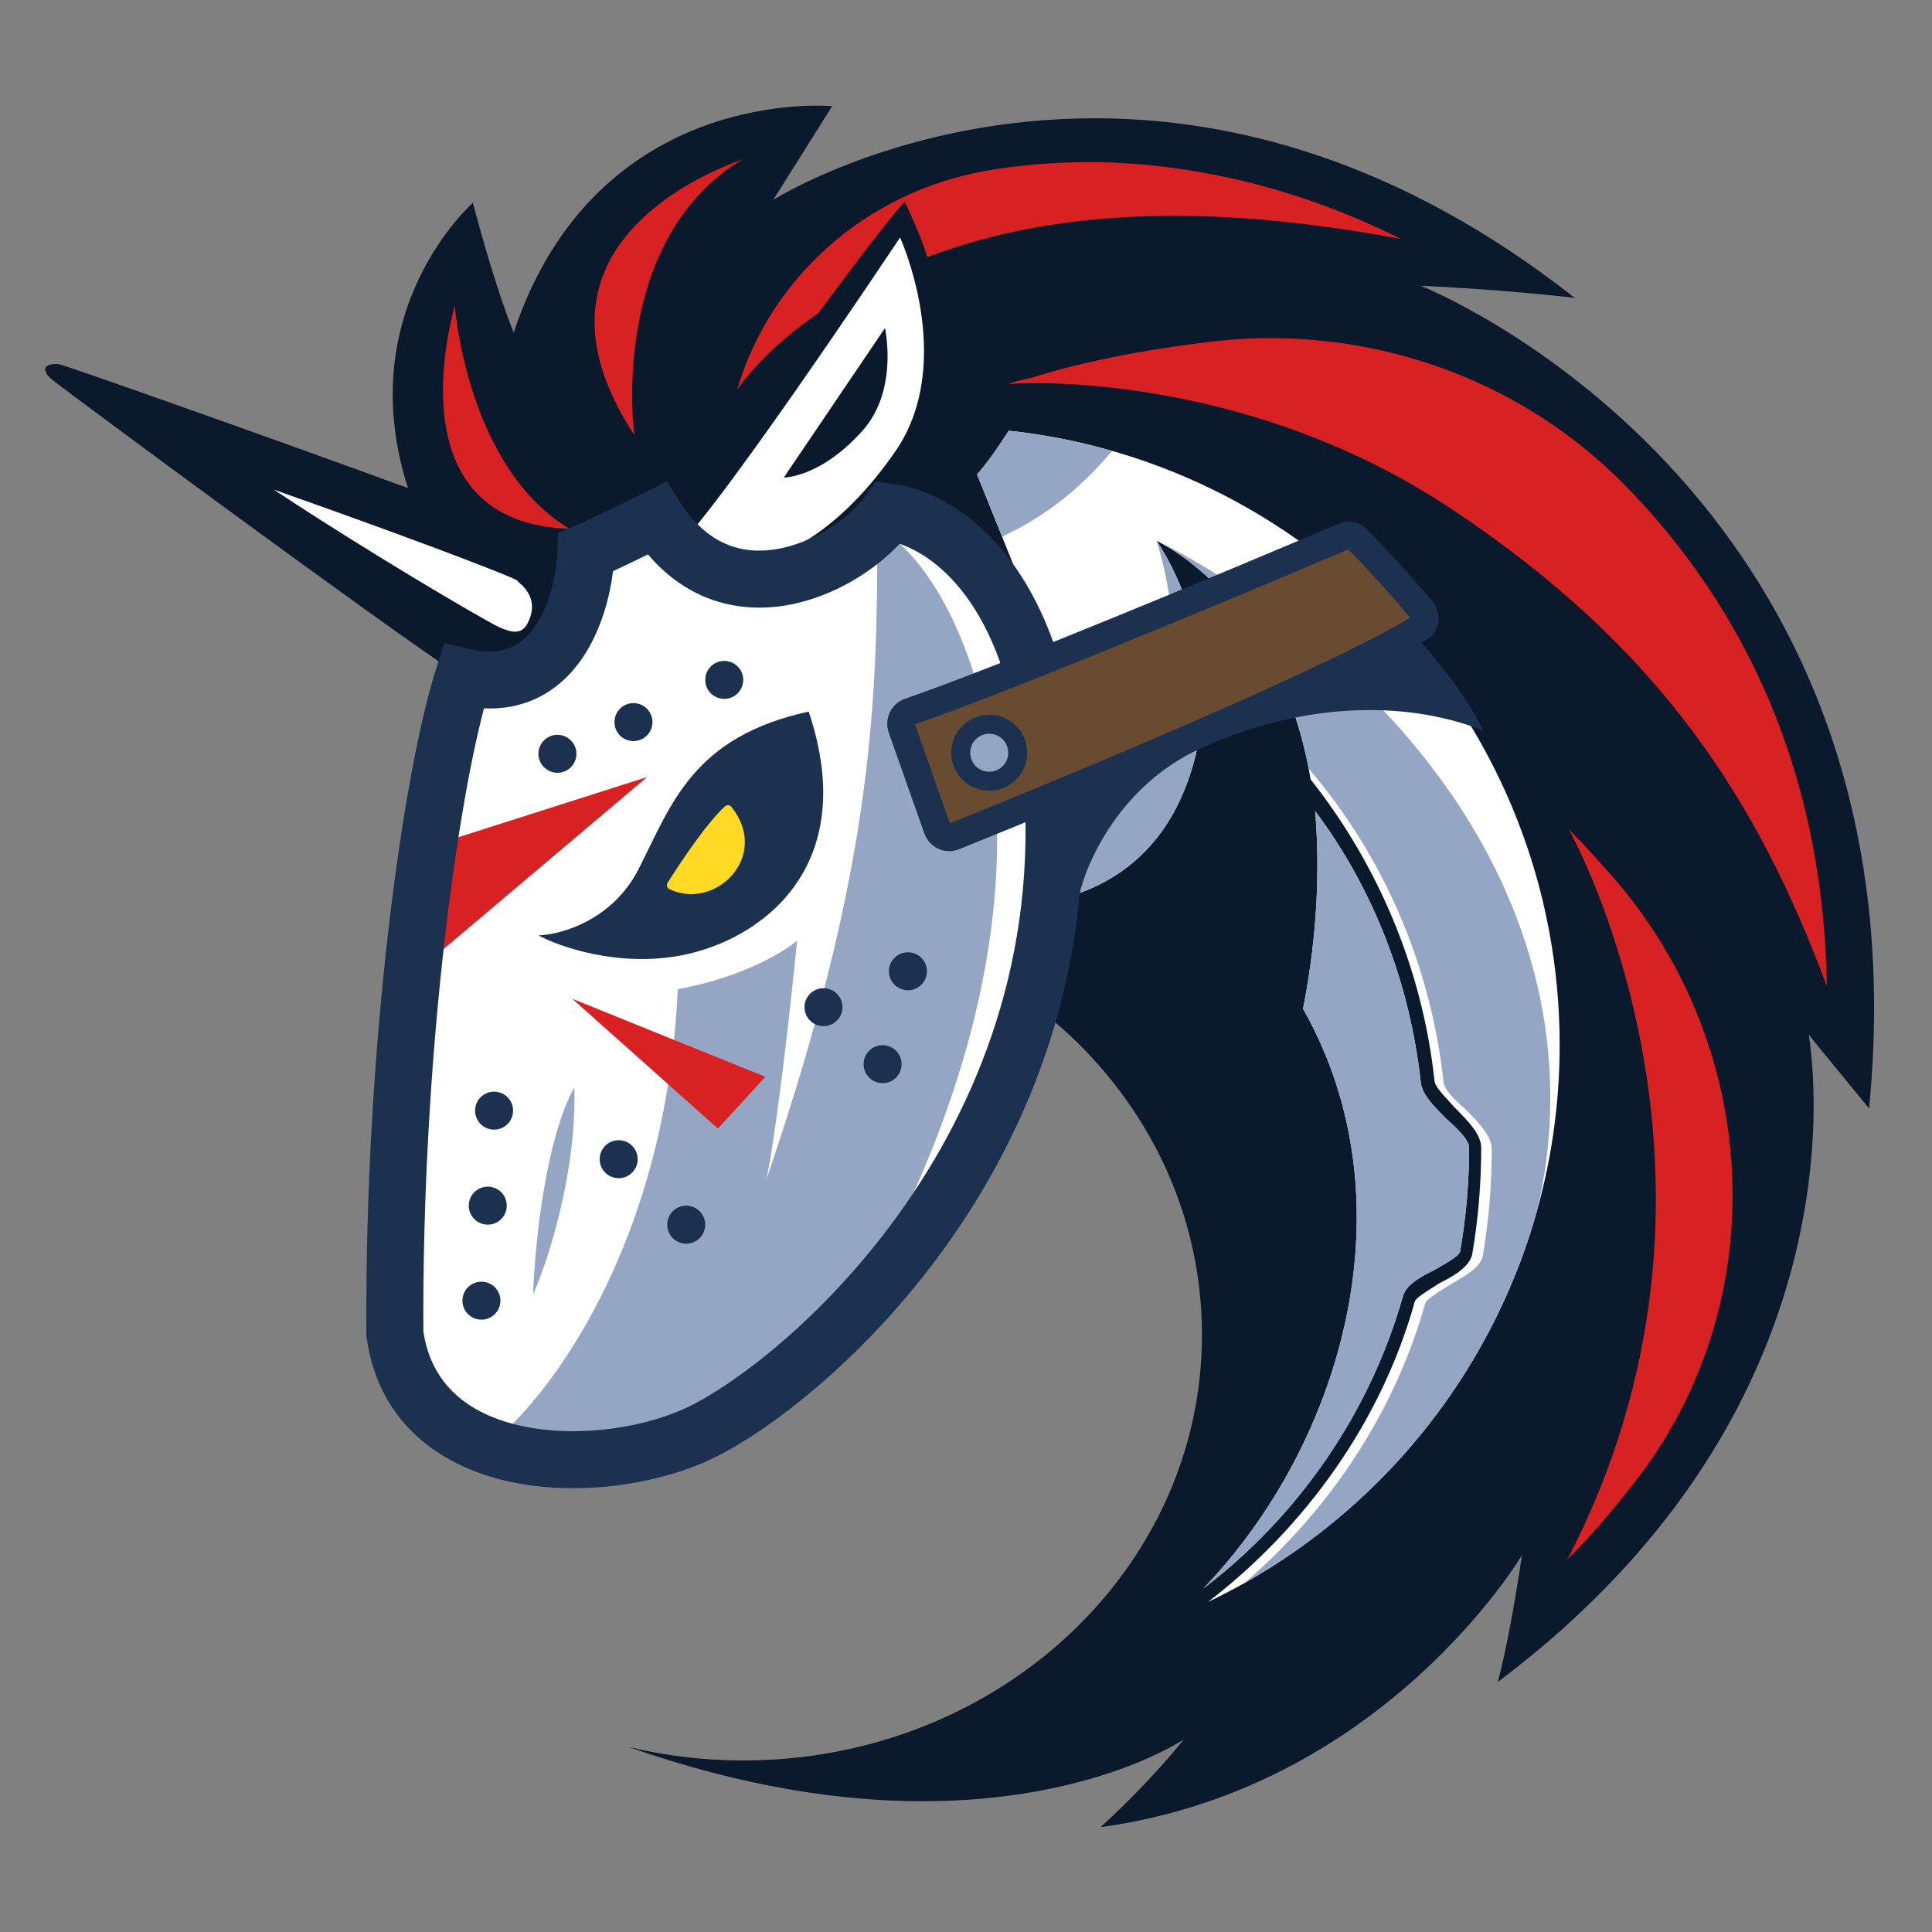 <svg width="54" height="54" viewBox="0 0 54 54" fill="none" xmlns="http://www.w3.org/2000/svg">
<rect x="0" y="0" width="54" height="54" fill="#808080" stroke="none"/>
<g clip-path="url(#clip0_14603_1187)">
<path d="M39.712 7.988C39.712 7.988 41.821 8.073 44.015 8.326C39.079 4.445 34.396 3.306 30.599 3.306C25.368 3.306 21.824 5.457 21.613 5.584L23.259 2.968C23.259 2.968 16.678 2.335 14.357 9.296C13.767 7.82 13.218 5.668 13.218 5.668C13.218 5.668 9.801 8.663 11.404 13.642C7.481 12.207 1.87 10.224 1.659 10.182C1.363 10.14 1.279 10.267 1.279 10.267C1.279 10.267 1.195 10.393 1.448 10.604C1.912 10.984 10.771 17.523 12.712 18.788C12.29 20.307 12.29 21.024 12.712 21.741C13.303 22.712 13.345 23.218 13.26 23.935C13.176 24.652 12.417 30.854 12.248 31.613C12.079 32.373 10.307 35.073 10.392 35.874C10.476 36.676 11.573 40.093 12.543 40.473C13.26 40.726 15.032 41.274 16.213 41.274C16.635 41.274 17.015 41.19 17.184 41.021C17.901 40.388 18.112 40.262 18.618 40.262C18.66 40.262 18.703 40.262 18.745 40.262C18.956 40.262 19.209 40.304 19.504 40.304C20.179 40.304 21.065 40.178 21.698 39.587C22.626 38.659 24.229 37.393 24.735 36.803C25.368 36.001 25.706 34.904 25.537 33.807C25.41 32.795 25.959 31.909 26.592 31.023C27.393 29.968 28.87 28.07 28.87 28.07C31.781 30.263 33.595 33.596 33.595 37.309C33.595 43.89 27.857 49.206 20.77 49.206C19.673 49.206 18.618 49.079 17.564 48.826C20.812 49.965 23.554 50.345 25.79 50.345C30.557 50.345 33.089 48.615 33.089 48.615C33.089 48.615 32.203 49.754 30.768 51.062C30.81 51.062 30.81 51.062 30.81 51.062C38.699 49.965 42.538 43.468 42.538 43.468C42.538 43.468 42.243 45.578 41.864 47.012C52.368 39.123 50.596 29.251 50.554 28.913C50.639 29.04 51.693 30.306 52.242 30.981C53.929 13.599 39.712 7.988 39.712 7.988Z" fill="#0A192B"/>
<path fill-rule="evenodd" clip-rule="evenodd" d="M22.535 36.716L22.535 36.716L22.535 36.716C22.969 36.323 23.424 35.91 23.554 35.748C23.892 35.242 24.103 34.609 24.018 33.934V33.849C23.554 32.035 21.74 31.065 21.149 31.107C20.474 31.192 19.546 31.318 19.251 31.529C19.799 30.685 20.559 30.263 21.318 30.052C21.951 28.238 23.301 24.526 23.596 24.273C23.765 24.146 24.187 24.02 24.904 23.809C25.326 23.724 25.917 23.556 26.001 23.471C26.141 23.261 27.33 20.429 27.801 19.308L27.802 19.304C27.897 19.078 27.963 18.922 27.984 18.873C27.942 18.578 27.098 16.426 26.212 14.359C24.06 15.92 21.74 15.498 21.74 15.498C21.74 15.498 23.385 15.034 25.073 12.545C26.718 10.056 25.157 6.638 25.157 6.638C25.157 6.638 19.378 15.329 18.66 15.498C17.943 15.667 17.437 14.781 17.437 14.781C17.437 14.781 15.918 18.746 15.496 20.181C15.075 21.615 15.581 22.965 15.96 23.64C16.382 24.315 17.268 26.003 16.045 27.732C16.214 26.973 15.454 25.792 14.906 25.074C14.695 26.931 14.146 31.36 13.978 32.078C13.897 32.56 13.625 33.081 13.162 33.968L13.092 34.102C13.021 34.244 12.93 34.416 12.833 34.599C12.585 35.069 12.297 35.613 12.206 35.917C12.374 36.676 13.007 38.49 13.429 39.038C14.02 39.249 14.864 39.46 15.581 39.587C15.918 39.587 16.34 39.418 16.931 38.87C17.045 38.764 17.156 38.663 17.262 38.566L17.262 38.566C18.172 37.737 18.767 37.194 18.956 36.212C19.026 35.86 19.064 35.443 19.101 35.026C19.176 34.192 19.251 33.357 19.589 33.048C20.053 32.584 21.065 32.373 21.867 32.584C21.234 32.584 20.517 32.879 20.517 32.879C20.517 32.879 21.74 32.668 22.204 33.554C22.668 34.44 22.289 34.946 21.529 35.453C20.896 35.874 19.04 37.815 18.407 38.659H19.673C20.179 38.659 20.517 38.574 20.685 38.406C20.961 38.13 21.29 37.837 21.626 37.538L21.626 37.537L21.627 37.537C21.806 37.377 21.986 37.217 22.162 37.056C22.278 36.949 22.405 36.834 22.534 36.717L22.535 36.716ZM24.145 11.996C25.115 10.857 24.735 9.17 24.735 9.17L21.909 13.346C21.867 13.346 22.921 13.388 24.145 11.996ZM14.653 34.82L14.99 33.132C14.99 33.132 13.598 35.579 13.471 35.917C13.345 36.296 13.556 36.971 14.104 36.929C14.653 36.887 15.328 36.085 15.328 35.495C15.328 34.735 14.653 34.82 14.653 34.82ZM22.542 21.995C23.343 21.067 22.921 19.337 21.445 19.041C21.825 18.156 22.373 16.384 22.373 16.384C22.373 16.384 18.07 23.134 17.69 23.26C17.31 23.387 16.931 21.91 16.931 21.91C16.129 24.99 18.281 25.412 18.534 24.442C19.715 24.146 21.74 22.881 22.542 21.995Z" fill="white"/>
<path d="M19.948 34.747C19.925 35.156 19.887 35.822 19.589 36.254C19.618 36.225 19.709 36.129 19.827 36.004L19.828 36.003C20.049 35.769 20.366 35.434 20.559 35.242C20.69 35.123 20.838 35.03 20.979 34.94C21.291 34.742 21.571 34.565 21.571 34.187C21.571 33.596 20.77 33.47 20.432 33.554C20.095 33.638 20.01 34.187 19.968 34.482C19.959 34.545 19.954 34.637 19.948 34.747Z" fill="white"/>
<path d="M36.421 28.196C36.843 26.045 36.885 24.188 36.759 22.67C38.404 24.863 39.417 27.521 39.712 30.263C39.754 30.601 40.092 30.938 40.429 31.276C40.724 31.529 41.062 31.867 41.062 32.078C41.062 33.048 40.978 34.018 40.809 34.988C40.769 35.108 40.426 35.304 40.139 35.468L40.092 35.495C39.67 35.706 39.29 35.917 39.206 36.254C38.278 39.502 36.295 42.371 33.637 44.396C37.56 40.304 39.459 33.554 36.421 28.196Z" fill="white"/>
<path d="M39.543 36.381C38.615 39.713 36.506 42.667 33.764 44.776C39.585 41.992 43.593 36.043 43.593 29.209C43.593 20.307 36.843 12.967 28.195 12.038C27.899 12.502 27.604 12.924 27.309 13.262C27.942 14.823 29.587 18.915 29.587 19.126C29.587 19.379 28.785 21.446 28.701 21.531C28.617 21.573 27.646 21.657 27.267 21.657C26.845 22.67 26.423 23.64 26.339 23.767C26.212 23.935 25.832 24.062 25.031 24.273C24.945 24.298 24.852 24.326 24.756 24.354L24.755 24.354L24.754 24.354L24.754 24.354C24.374 24.465 23.959 24.585 23.892 24.652C23.681 24.906 22.542 27.901 21.782 30.01C22.795 29.842 23.681 30.052 23.892 30.137C25.537 27.015 26.845 25.328 27.182 25.328C27.218 25.323 27.295 25.326 27.407 25.329C28.344 25.362 31.694 25.477 33.089 22.121C34.585 18.464 32.478 15.34 32.334 15.126L32.329 15.118L32.336 15.121C32.522 15.212 35.802 16.803 36.632 21.784C38.531 24.188 39.754 27.099 40.092 30.179C40.092 30.337 40.28 30.542 40.464 30.741L40.464 30.741L40.464 30.741C40.526 30.808 40.587 30.875 40.64 30.938C41.02 31.318 41.4 31.698 41.4 32.078C41.4 33.09 41.315 34.102 41.146 35.073C41.062 35.41 40.64 35.663 40.218 35.874C40.161 35.913 40.097 35.953 40.033 35.994L40.032 35.994L40.032 35.994C39.81 36.135 39.576 36.283 39.543 36.381Z" fill="white"/>
<path d="M14.737 17.438C15.032 16.89 14.779 16.51 14.526 16.299L14.442 16.215C13.935 15.962 10.771 14.781 7.65 13.684C10.392 15.498 13.429 17.27 13.935 17.523C14.315 17.692 14.568 17.734 14.737 17.438Z" fill="white"/>
<path d="M22.535 36.716L22.535 36.717L22.533 36.719C22.404 36.835 22.277 36.95 22.162 37.056C21.986 37.217 21.806 37.378 21.627 37.537L21.626 37.538L21.626 37.538C21.29 37.837 20.961 38.13 20.685 38.406C20.517 38.575 20.179 38.659 19.673 38.659H18.407C18.661 38.321 19.112 37.806 19.601 37.283C19.871 37.034 20.143 36.795 20.39 36.592C20.823 36.234 21.255 35.992 21.634 35.78C22.326 35.393 22.837 35.107 22.837 34.398C22.863 32.96 21.899 32.682 21.183 32.672C21.397 32.623 21.637 32.584 21.867 32.584C21.065 32.373 20.053 32.584 19.588 33.048C19.251 33.357 19.176 34.192 19.101 35.026C19.064 35.443 19.026 35.861 18.956 36.212C18.767 37.194 18.172 37.737 17.262 38.566L17.259 38.569C17.154 38.665 17.044 38.765 16.931 38.87C16.904 38.894 16.878 38.918 16.852 38.941L14.062 38.321C14.062 38.321 15.918 37.351 16.213 36.254C16.478 35.309 15.795 32.402 15.619 31.654C15.599 31.567 15.585 31.509 15.581 31.487C15.583 31.49 15.589 31.495 15.597 31.502C15.725 31.619 16.49 32.319 16.846 33.428C17.521 31.571 18.407 29.799 18.66 29.631C18.878 29.486 21.431 28.126 22.146 27.746C21.833 28.594 21.534 29.434 21.318 30.053C20.559 30.264 19.799 30.685 19.251 31.529C19.546 31.318 20.474 31.192 21.149 31.107C21.74 31.065 23.554 32.035 24.018 33.849V33.934C24.103 34.609 23.892 35.242 23.554 35.748C23.424 35.91 22.969 36.323 22.535 36.716Z" fill="#94A6C3"/>
<path d="M22.122 29.967C22.987 29.888 23.705 30.062 23.892 30.137C25.537 27.015 26.845 25.328 27.182 25.328C27.218 25.323 27.295 25.326 27.407 25.33C28.344 25.362 31.693 25.477 33.089 22.121C34.584 18.465 32.478 15.34 32.334 15.126L32.329 15.118L32.336 15.121C32.518 15.21 35.67 16.739 36.579 21.484C38.675 23.931 39.989 26.986 40.345 30.221C40.345 30.432 40.64 30.728 40.935 30.981C41.315 31.36 41.695 31.74 41.695 32.12C41.695 33.132 41.61 34.145 41.442 35.115C41.367 35.414 41.028 35.613 40.658 35.831L40.658 35.831L40.658 35.831C40.61 35.859 40.562 35.888 40.514 35.917C40.456 35.955 40.392 35.995 40.327 36.036L40.327 36.036C40.105 36.177 39.871 36.325 39.839 36.423C38.98 39.468 37.181 42.188 34.778 44.249C38.745 42.017 41.736 38.264 42.971 33.801C43.382 32.042 43.452 30.2 43.129 28.323C41.61 19.717 32.835 15.329 32.329 15.118C34.101 20.94 30.177 24.189 27.52 24.231C26.043 24.231 24.06 25.201 24.06 25.201L22.122 29.967Z" fill="#94A6C3"/>
<path d="M22.191 15.305C22.031 15.344 21.867 15.38 21.698 15.414C21.7 15.414 21.711 15.417 21.731 15.423C21.757 15.431 21.799 15.443 21.854 15.458C21.932 15.428 22.046 15.38 22.191 15.305Z" fill="#94A6C3"/>
<path d="M22.191 15.543C22.97 15.582 24.636 15.502 26.212 14.359C26.372 14.732 26.531 15.109 26.684 15.477C24.746 15.997 23.008 15.729 22.191 15.543Z" fill="#94A6C3"/>
<path d="M28.009 14.999C29.058 14.515 30.119 13.759 31.085 12.603C30.151 12.335 29.186 12.145 28.195 12.039C27.899 12.503 27.604 12.925 27.309 13.262C27.484 13.693 27.735 14.317 28.009 14.999Z" fill="#94A6C3"/>
<path d="M36.421 28.196C36.843 26.045 36.885 24.189 36.759 22.67C38.404 24.864 39.417 27.521 39.712 30.264C39.754 30.601 40.092 30.939 40.429 31.276C40.724 31.529 41.062 31.867 41.062 32.078C41.062 33.048 40.978 34.018 40.809 34.989C40.769 35.108 40.426 35.304 40.139 35.468L40.092 35.495C39.67 35.706 39.29 35.917 39.206 36.254C38.278 39.503 36.295 42.371 33.637 44.396C37.56 40.304 39.459 33.554 36.421 28.196Z" fill="#94A6C3"/>
<path d="M18.871 23.64L21.065 19.886C21.065 19.886 22.331 20.518 21.698 21.531C20.896 22.712 18.871 23.64 18.871 23.64Z" fill="#FFD923"/>
<path d="M45.998 41.021C45.365 41.865 44.648 42.751 43.804 43.595C49.246 33.132 44.057 23.556 43.846 23.176C44.226 23.556 44.606 23.978 44.943 24.357C49.12 28.998 49.626 35.959 45.998 41.021Z" fill="#D82122"/>
<path d="M51.06 27.564C49.162 22.459 46.462 18.113 40.513 14.19C34.776 10.393 28.616 10.688 28.279 10.731C28.237 10.731 28.195 10.731 28.195 10.731C28.406 10.646 28.616 10.604 28.828 10.562C30.135 10.14 31.823 9.803 33.51 9.592C37.982 8.959 42.496 10.478 45.576 13.726C45.618 13.768 45.618 13.768 45.66 13.81C49.162 17.523 50.976 22.163 51.06 27.564Z" fill="#D82122"/>
<path d="M39.163 6.681C32.877 5.5 28.828 6.09 25.916 7.187C25.832 6.85 25.537 6.175 25.284 5.626C24.398 6.681 23.47 7.946 22.879 8.748C21.276 9.845 20.601 10.9 20.601 10.9C21.529 7.736 24.229 5.373 27.52 4.782C28.448 4.614 29.46 4.529 30.557 4.529C33.468 4.571 36.379 5.289 39.163 6.681Z" fill="#D82122"/>
<path d="M15.918 14.781C10.982 14.612 12.627 8.875 12.712 8.537C12.712 8.579 13.049 13.051 15.918 14.781Z" fill="#D82122"/>
<path d="M20.77 4.445C16.973 6.723 17.732 12.165 17.732 12.165C14.104 6.639 20.474 4.571 20.77 4.445Z" fill="#D82122"/>
<path d="M11.036 37.269C10.989 29.243 12.767 21.649 13.662 18.856C15.763 18.856 16.348 16.574 16.377 15.433C16.623 15.325 17.363 14.984 18.354 14.489C20.361 17.587 23.803 15.777 24.846 14.312C26.272 14.498 28.894 16.117 29.39 21.57C30.305 32.223 22.161 38.921 19.387 40.131C16.613 41.341 11.567 41.194 11.036 37.269Z" fill="white"/>
<path d="M18.944 27.649C18.614 34.849 15.285 39.148 13.662 40.397C15.207 40.495 19.535 41.37 24.108 36.177C30.925 23.961 26.852 15.905 24.521 14.754C24.521 19.476 24.462 24.079 21.423 32.961C21.73 31.474 22.121 27.895 22.279 26.292C21.915 26.607 20.738 27.319 18.944 27.649Z" fill="#94A6C3"/>
<path d="M14.902 36.177C15.315 35.243 16.123 32.778 16.052 30.393C15.226 31.904 14.941 34.879 14.902 36.177Z" fill="#94A6C3"/>
<path d="M18.088 21.718L12.187 26.705L12.718 23.43L18.088 21.718Z" fill="#D82122"/>
<path d="M20.066 31.544L15.993 27.915L21.393 30.098L20.066 31.544Z" fill="#D82122"/>
<path fill-rule="evenodd" clip-rule="evenodd" d="M18.636 13.457L19.023 14.056C19.446 14.708 19.912 15.057 20.359 15.232C20.812 15.41 21.304 15.431 21.806 15.33C22.844 15.123 23.791 14.421 24.197 13.85L24.475 13.459L24.95 13.522C26.856 13.771 29.666 15.797 30.184 21.498L30.184 21.5L30.185 21.503C30.662 27.058 28.773 31.581 26.419 34.857C24.083 38.109 21.247 40.19 19.706 40.862C18.178 41.528 16.051 41.819 14.197 41.403C12.307 40.978 10.571 39.767 10.247 37.376L10.24 37.325L10.24 37.274C10.193 29.208 11.264 21.579 12.196 18.672L12.421 17.97L13.138 18.14C13.676 18.267 14.046 18.204 14.309 18.082C14.581 17.956 14.814 17.732 15.01 17.421C15.417 16.774 15.569 15.897 15.581 15.412L15.594 14.907L16.057 14.704C16.288 14.602 17.016 14.267 17.998 13.776L18.636 13.457ZM25.145 15.199C24.445 15.948 23.335 16.65 22.118 16.893C21.378 17.041 20.568 17.025 19.779 16.716C19.168 16.477 18.604 16.076 18.112 15.497C17.72 15.688 17.387 15.846 17.135 15.964C17.052 16.629 16.833 17.515 16.358 18.27C16.045 18.767 15.6 19.24 14.977 19.528C14.544 19.729 14.059 19.823 13.528 19.799C12.711 22.889 11.794 29.811 11.833 37.211C12.056 38.713 13.102 39.524 14.546 39.848C16.041 40.184 17.823 39.944 19.069 39.401C20.302 38.863 22.925 36.989 25.125 33.927C27.309 30.888 29.034 26.736 28.597 21.641C28.181 17.066 26.249 15.577 25.145 15.199Z" fill="#1B314F"/>
<path d="M17.852 24.285C17.121 25.725 15.679 26.125 15.049 26.144C15.649 26.469 17.286 27.036 19.033 26.705C21.216 26.292 24.079 24.285 22.603 19.889C19.357 20.597 18.767 22.485 17.852 24.285Z" fill="#1B314F"/>
<path d="M20.266 22.535C19.773 22.98 19.041 24.066 18.661 24.673C18.622 24.736 18.642 24.819 18.709 24.851C19.989 25.47 21.549 23.931 20.442 22.551C20.398 22.497 20.318 22.489 20.266 22.535Z" fill="#FFD923"/>
<circle cx="15.58" cy="21.069" r="0.531" fill="#1B314F"/>
<circle cx="17.705" cy="20.183" r="0.531" fill="#1B314F"/>
<circle cx="20.243" cy="19.003" r="0.531" fill="#1B314F"/>
<circle cx="13.81" cy="31.043" r="0.531" fill="#1B314F"/>
<circle cx="13.633" cy="33.698" r="0.531" fill="#1B314F"/>
<circle cx="13.456" cy="36.354" r="0.531" fill="#1B314F"/>
<circle cx="17.292" cy="32.4" r="0.531" fill="#1B314F"/>
<circle cx="19.18" cy="34.23" r="0.531" fill="#1B314F"/>
<circle cx="23.017" cy="28.151" r="0.531" fill="#1B314F"/>
<circle cx="25.377" cy="27.148" r="0.531" fill="#1B314F"/>
<circle cx="24.669" cy="29.744" r="0.531" fill="#1B314F"/>
<path d="M26.199 23.17L25.203 20.349C25.137 20.162 25.235 19.957 25.424 19.892C28.039 18.994 34.389 16.342 37.556 14.993C37.687 14.937 37.837 14.966 37.938 15.068C38.327 15.459 39.026 16.199 39.746 17.062C39.876 17.218 39.848 17.448 39.676 17.556C37.522 18.896 30.413 21.873 26.663 23.381C26.476 23.456 26.266 23.36 26.199 23.17Z" fill="#684B30"/>
<path fill-rule="evenodd" clip-rule="evenodd" d="M37.406 14.64C37.681 14.523 37.998 14.584 38.21 14.797L37.938 15.067L38.21 14.797C38.605 15.195 39.312 15.943 40.041 16.816L39.746 17.062L40.041 16.816C40.307 17.136 40.265 17.64 39.879 17.881C38.774 18.569 36.431 19.659 33.922 20.757C31.402 21.859 28.684 22.982 26.806 23.737L26.663 23.381L26.806 23.737C26.415 23.894 25.976 23.692 25.837 23.298L24.841 20.477C24.704 20.089 24.909 19.664 25.299 19.529C27.898 18.636 34.235 15.991 37.406 14.64ZM37.683 15.356C34.524 16.702 28.213 19.336 25.573 20.246L26.55 23.013C28.422 22.26 31.117 21.146 33.614 20.054C36.091 18.971 38.343 17.921 39.416 17.265C38.728 16.443 38.063 15.739 37.683 15.356ZM26.56 23.042L26.56 23.042L26.56 23.042Z" fill="#1B314F"/>
<path d="M28.446 21.039C28.446 21.479 28.089 21.836 27.649 21.836C27.209 21.836 26.852 21.479 26.852 21.039C26.852 20.599 27.209 20.243 27.649 20.243C28.089 20.243 28.446 20.599 28.446 21.039Z" fill="#94A6C3"/>
<path fill-rule="evenodd" clip-rule="evenodd" d="M27.649 20.508C27.356 20.508 27.118 20.746 27.118 21.039C27.118 21.333 27.356 21.57 27.649 21.57C27.943 21.57 28.18 21.333 28.18 21.039C28.18 20.746 27.943 20.508 27.649 20.508ZM26.587 21.039C26.587 20.453 27.062 19.977 27.649 19.977C28.236 19.977 28.712 20.453 28.712 21.039C28.712 21.626 28.236 22.102 27.649 22.102C27.062 22.102 26.587 21.626 26.587 21.039Z" fill="#1B314F"/>
<path d="M33.551 20.921C31.332 21.936 30.364 24.079 30.157 25.052L29.567 22.131L39.453 17.646C39.925 18.148 40.987 19.405 41.459 20.42C39.216 19.535 36.325 19.653 33.551 20.921Z" fill="#1B314F"/>
</g>
<defs>
<clipPath id="clip0_14603_1187">
<rect width="54" height="54" fill="white"/>
</clipPath>
</defs>
</svg>
